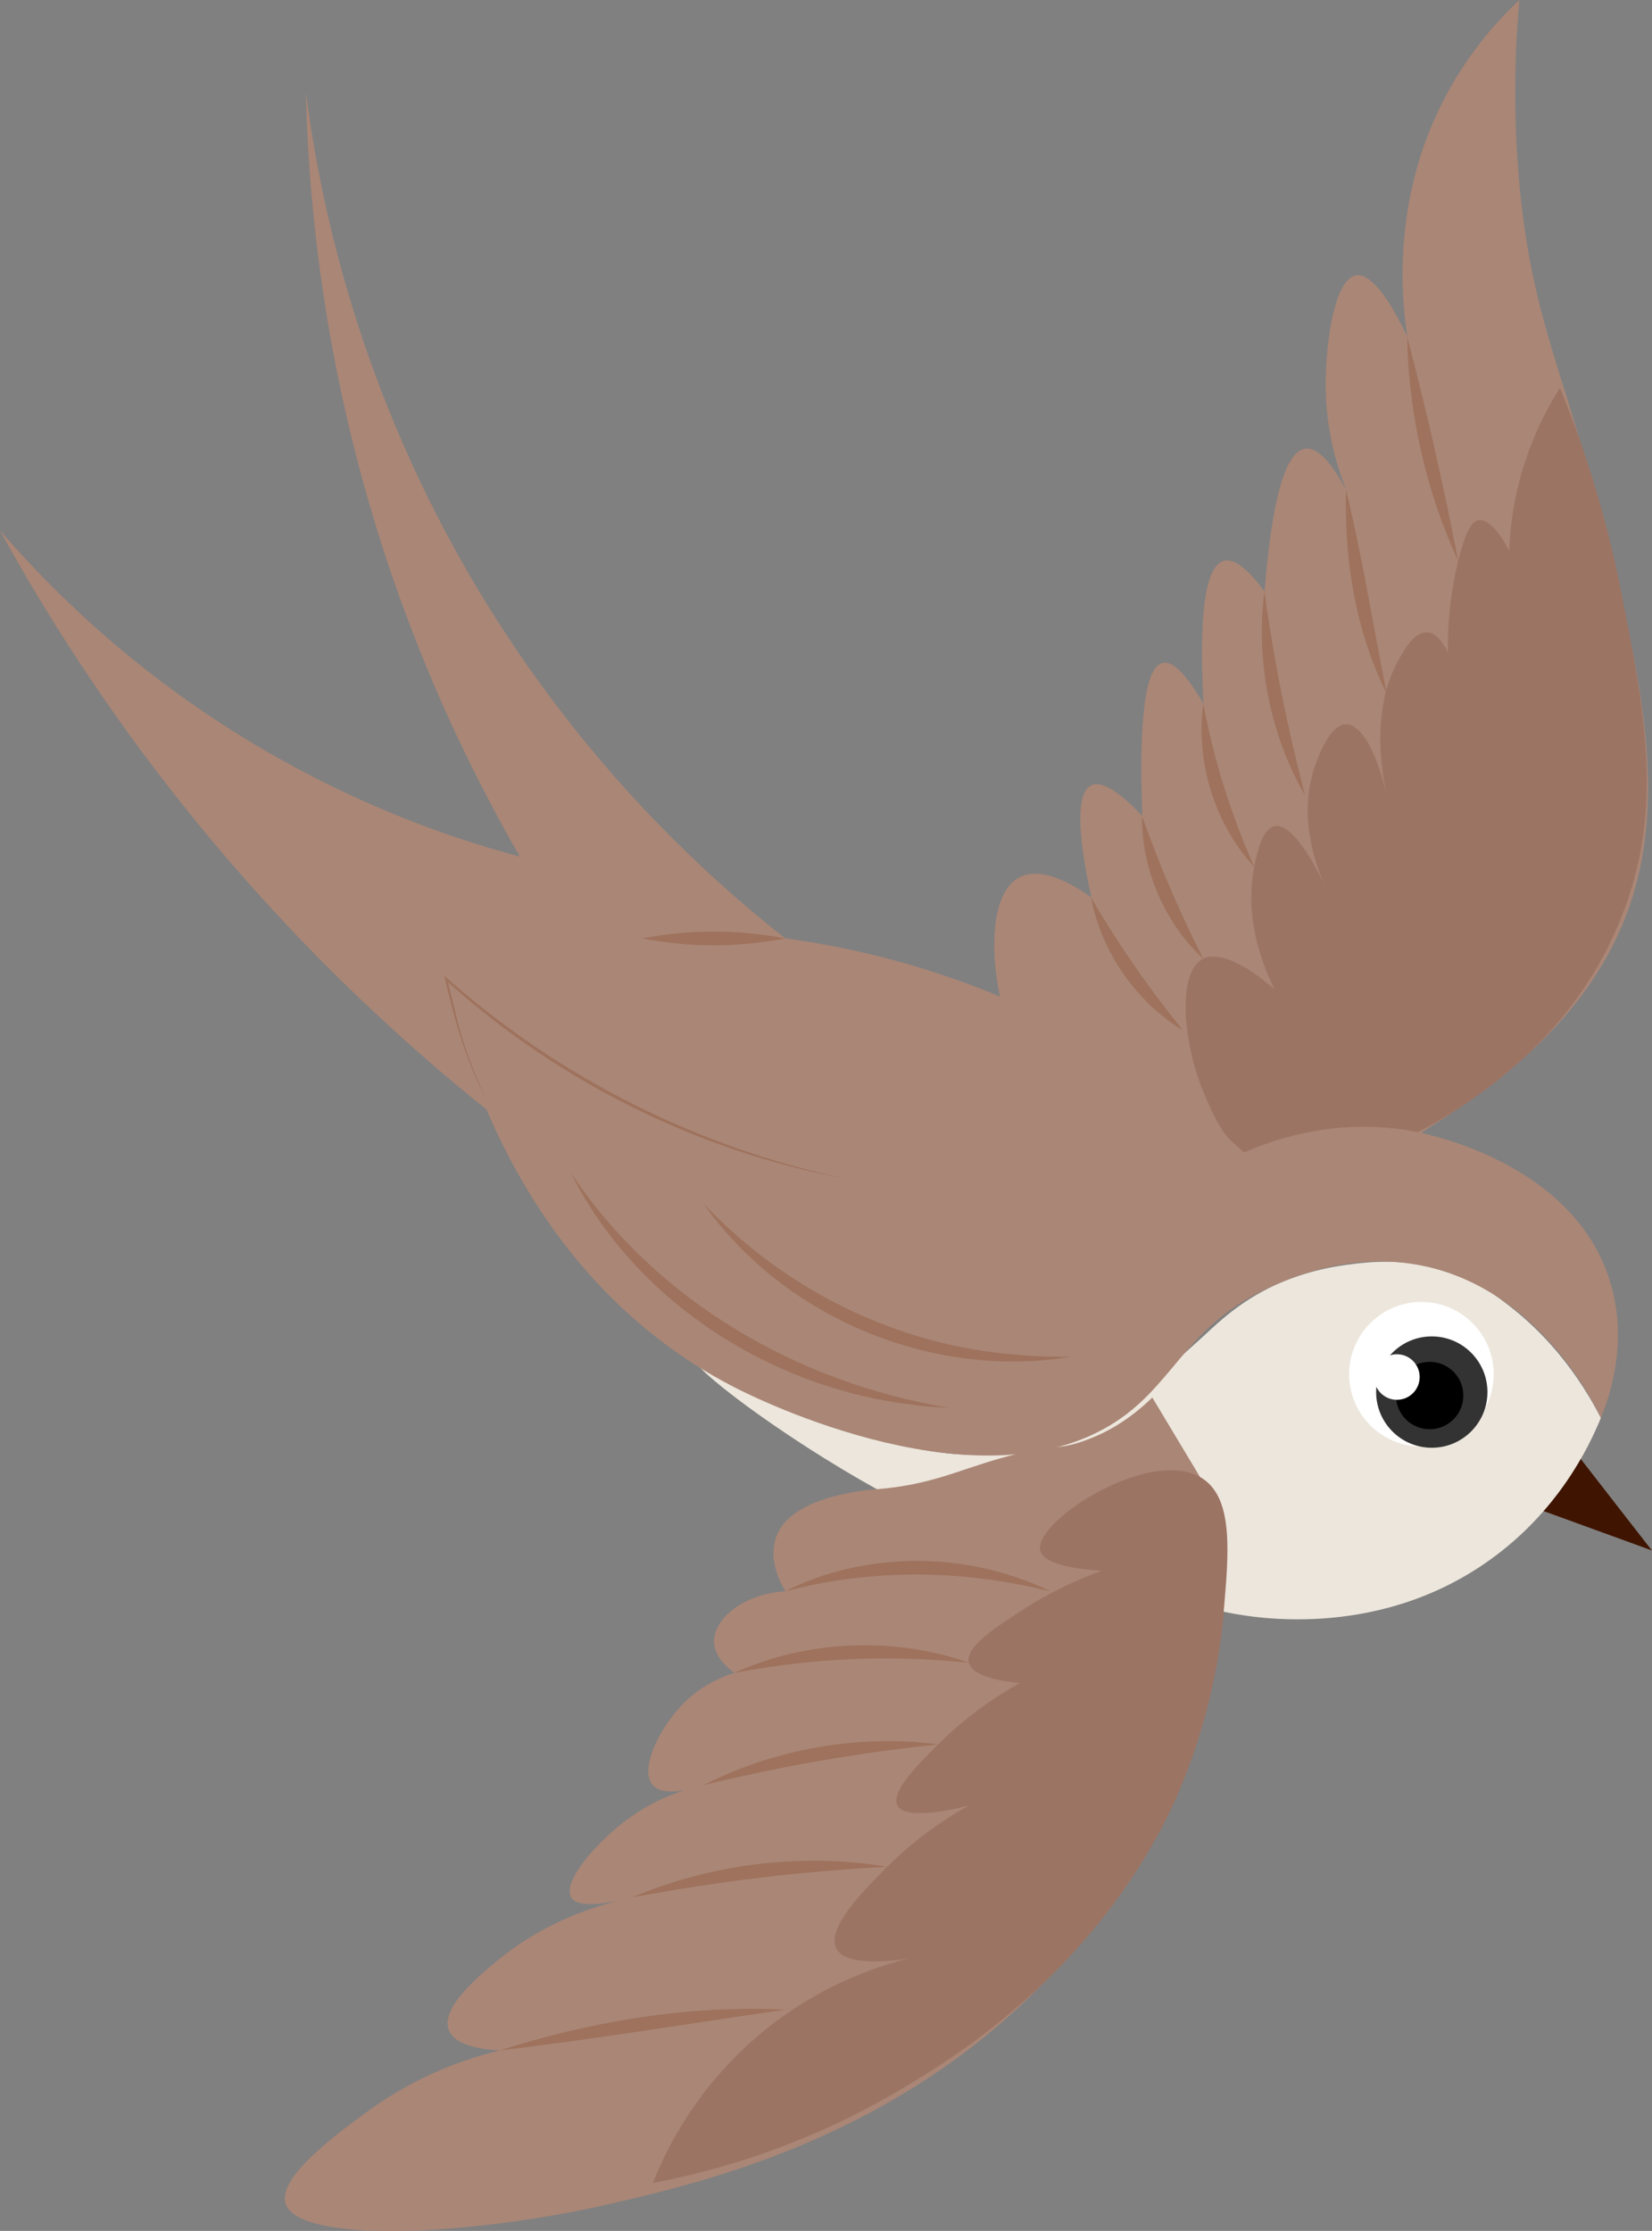 <?xml version="1.0" encoding="UTF-8"?>
<svg id="Layer_2" data-name="Layer 2" xmlns="http://www.w3.org/2000/svg" viewBox="0 0 124.08 167.5">
  <rect x="0" y="0" width="124.08" height="167.5" fill="#808080" stroke="none"/>
  <defs>
    <style>
      .cls-1 {
        fill: #fff;
      }

      .cls-2 {
        fill: none;
      }

      .cls-3 {
        fill: #3f1400;
      }

      .cls-4 {
        fill: #9e725c;
      }

      .cls-5 {
        fill: #333;
      }

      .cls-6 {
        fill: #aa8676;
      }

      .cls-7 {
        fill: #9c7464;
      }

      .cls-8 {
        fill: #ece6dc;
      }
    </style>
  </defs>
  <g id="Layer_1-2" data-name="Layer 1">
    <g>
      <path class="cls-3" d="M118.71,109.52c1.79,2.3,3.57,4.6,5.36,6.89-2.81-1.02-5.62-2.04-8.42-3.06"/>
      <path class="cls-6" d="M107.99,84.25c3.08-2.01,9.45-6.18,13.02-13.02,5.16-9.88,2.22-21.01-1.53-35.23-2.27-8.59-4.49-12.7-5.36-22.21-.53-5.79-.29-10.6,0-13.79-1.7,1.59-3.69,3.85-5.36,6.89-4.21,7.68-3.53,15.28-3.06,18.38-2.17-4.57-3.42-4.66-3.83-4.6-1.7.27-2.33,5.36-2.3,8.42.04,3.29.85,5.94,1.53,7.66-1.18-2.16-2.2-3.18-3.06-3.06-1.49.2-2.51,3.78-3.06,10.72-1.28-1.74-2.31-2.5-3.06-2.3-1.38.37-1.89,3.95-1.53,10.72-1.29-2.21-2.31-3.23-3.06-3.06-1.3.29-1.81,4.12-1.53,11.49-2.33-2.45-3.35-2.52-3.83-2.3-1.51.7-.6,5.7,0,8.42-1.37-.98-3.72-2.35-5.36-1.53-2.59,1.29-2.3,7.41-.77,11.49,2.7,7.16,10.98,12.55,19.15,12.25,5.11-.19,8.73-2.55,13.02-5.36Z"/>
      <path class="cls-7" d="M117.18,29.1c-.77,1.21-1.6,2.74-2.3,4.6-1.12,3.01-1.46,5.71-1.53,7.66-.07-.14-1.21-2.47-2.3-2.3-.32.05-.86.35-1.53,3.06-.39,1.59-.81,3.93-.77,6.89-.15-.35-.69-1.46-1.53-1.53-1.04-.09-1.86,1.48-2.3,2.3-.69,1.3-1.93,4.4-.77,9.96-.72-3.27-1.92-5.38-3.06-5.36-1.21.02-2.06,2.41-2.3,3.06-1.3,3.64-.1,7.25.77,9.19-.2-.44-2.24-4.92-3.83-4.6-.97.2-1.34,2.11-1.53,3.06-.31,1.56-.62,4.84,1.53,9.19-3.57-3.11-5.09-2.44-5.36-2.3-2.01,1.03-1.49,6.36,0,9.96.7,1.69,1.43,3.45,3.06,4.6,5.1,3.57,14.83-1.8,19.91-6.13,1.63-1.39,5.86-5.07,8.42-11.49,3.24-8.08,1.8-15.39,0-24.51-1.25-6.34-3.05-11.53-4.6-15.32Z"/>
      <path class="cls-8" d="M113.35,98.04c1.74,1.34,4.58,3.93,6.89,8.42-.93,2.28-3.27,7.07-8.42,10.72-8.61,6.11-18.21,4.2-19.91,3.83-6.79-1.21-16.12-3.68-26.04-9.19-7.15-3.97-14.19-9.28-13.79-9.96.23-.38,2.97.54,13.79,6.13,6.67,2.07,11.02,1.2,13.79,0,4.11-1.79,7.89-5.06,10.72-7.66,1.14-1.05,2.72-2.6,5.36-3.83.56-.26,2.55-1.15,5.36-1.53,1.77-.24,4.94-.63,8.42.77,1.73.69,2.86,1.55,3.83,2.3Z"/>
      <path class="cls-6" d="M86.55,104.93c.04.06,2.26,3.77,2.3,3.83,2.05,3.41,2.27,3.78,2.3,3.83,1.76,2.96,1.74,18.14-9.19,32.17-11.72,15.04-28.31,18.89-36,20.68-10.35,2.41-23.54,3.08-24.51,0-.61-1.95,3.78-5.17,6.13-6.89,3.86-2.83,7.65-4.04,9.96-4.6-.86-.04-3.32-.23-3.83-1.53-.67-1.72,2.49-4.27,3.83-5.36,1.83-1.48,5.01-3.55,9.96-4.6-3.27.83-4.3.5-4.6,0-.7-1.17,1.99-4.32,4.6-6.13,2.02-1.4,4.02-2.01,5.36-2.3-.94.32-3.02.9-3.83,0-1.04-1.17.51-4.32,2.3-6.13,1.35-1.36,2.86-1.99,3.83-2.3-.53-.38-1.49-1.21-1.53-2.3-.06-1.65,2.04-3.6,5.36-3.83-.38-.62-1.2-2.17-.77-3.83.82-3.14,6.31-3.72,7.5-3.82.07,0,.05,0,.16-.01,3.98-.32,6.04-1.4,9.19-2.3,4.16-1.19,4.23-.47,6.89-1.53,1.16-.46,2.82-1.33,4.6-3.06Z"/>
      <path class="cls-6" d="M36.76,83.48c-6.92-5.52-15.05-13.05-22.98-22.98-5.86-7.34-10.35-14.43-13.79-20.68,3.95,4.57,10.18,10.73,19.15,16.08,7.55,4.51,14.6,7,19.91,8.42-3.17-5.49-6.43-12.13-9.19-19.91-5.19-14.63-6.65-27.81-6.89-37.53,1.07,8.37,3.99,22.51,13.02,37.53,7.67,12.74,16.74,21.13,22.98,26.04,5.31.72,13.08,2.44,21.45,6.89,5.57,2.96,9.88,6.32,13.02,9.19,2.35-1.03,7.21-2.7,13.02-1.53,1.32.27,12.03,2.59,14.55,11.49,1.24,4.38-.08,8.28-.77,9.96-.55-1.16-4.84-9.89-13.79-11.49-4.98-.89-9.13.84-10.72,1.53-6.41,2.77-7.31,6.99-11.49,9.96-10.13,7.2-27.54-1.49-29.1-2.3-16.86-8.67-20.88-27.05-21.45-29.87,3.08,2.81,7.39,6.19,13.02,9.19,6.46,3.44,12.43,5.19,16.85,6.13"/>
      <path class="cls-7" d="M91.91,121.01c.38-4.38.74-8.4-1.53-9.96-3.79-2.6-12.76,3.15-12.25,5.36.22.97,2.29,1.37,4.6,1.53-1.46.53-3.68,1.46-6.13,3.06-1.94,1.27-4.11,2.68-3.83,3.83.28,1.16,2.94,1.46,3.83,1.53-1.58.88-3.84,2.33-6.13,4.6-1.44,1.43-3.61,3.57-3.06,4.6.66,1.24,4.9.12,5.36,0-1.64.91-3.88,2.36-6.13,4.6-1.68,1.68-4.61,4.6-3.83,6.13.74,1.44,4.45.91,5.36.77-2.43.62-6.59,2.01-10.72,5.36-5.13,4.15-7.46,9.07-8.42,11.49,5.4-1.04,11.84-3.04,18.38-6.89,4-2.35,13.73-8.21,19.91-19.91.6-1.14,3.84-7.41,4.6-16.08Z"/>
      <path class="cls-4" d="M37.53,153.95c6.91-2.19,14.18-3.42,21.45-3.06-7.18,1.03-14.25,2.21-21.45,3.06h0Z"/>
      <path class="cls-4" d="M47.49,142.46c5.97-2.53,12.75-3.36,19.15-2.3-6.5.34-12.75,1.1-19.15,2.3h0Z"/>
      <path class="cls-4" d="M52.85,134.03c5.37-2.73,11.64-3.83,17.62-3.06-6.01.63-11.75,1.63-17.62,3.06h0Z"/>
      <path class="cls-4" d="M55.14,125.61c5.44-2.47,11.98-2.76,17.62-.77-5.97-.61-11.73-.36-17.62.77h0Z"/>
      <path class="cls-4" d="M58.97,119.48c6.1-3.08,13.8-3,19.91,0-6.63-1.64-13.3-1.73-19.91,0h0Z"/>
      <path class="cls-2" d="M113.35,41.36c.21,1.91.64,4.28,1.53,6.89,1.12,3.27,2.59,5.83,3.83,7.66"/>
      <path class="cls-2" d="M108.76,49.02c-.01,2.23.24,5.5,1.53,9.19.9,2.57,2.05,4.62,3.06,6.13"/>
      <path class="cls-2" d="M104.16,59.74c-.02,1.4.14,4.02,1.53,6.89,1.66,3.44,4.17,5.34,5.36,6.13"/>
      <path class="cls-2" d="M99.57,66.63c.28,1.48.88,3.72,2.3,6.13,1.28,2.16,2.75,3.65,3.83,4.6"/>
      <path class="cls-2" d="M95.74,74.29c.86,1.94,1.87,3.99,3.06,6.13.76,1.36,1.53,2.64,2.3,3.83"/>
      <path class="cls-4" d="M105.69,25.27c1.47,5.62,2.73,11.15,3.83,16.85-2.42-5.27-3.72-11.05-3.83-16.85h0Z"/>
      <path class="cls-4" d="M101.1,36.76c1.23,5.1,2.02,10.16,3.06,15.32-2.37-4.73-3.2-10.07-3.06-15.32h0Z"/>
      <path class="cls-4" d="M94.97,44.42c.72,5.24,1.72,10.2,3.06,15.32-2.63-4.57-3.73-10.09-3.06-15.32h0Z"/>
      <path class="cls-4" d="M90.38,52.85c.82,4.32,2.05,8.23,3.83,12.25-2.97-3.23-4.43-7.91-3.83-12.25h0Z"/>
      <path class="cls-4" d="M85.78,61.27c1.33,3.77,2.79,7.16,4.6,10.72-2.92-2.7-4.65-6.75-4.6-10.72h0Z"/>
      <path class="cls-4" d="M81.95,67.4c2.1,3.58,4.29,6.73,6.89,9.96-3.52-2.15-6.12-5.9-6.89-9.96h0Z"/>
      <path class="cls-4" d="M42.89,88.08c6.42,9.63,17.02,15.72,28.34,17.62-1.45-.05-2.88-.24-4.32-.46-10.03-1.7-19.41-7.98-24.02-17.15h0Z"/>
      <path class="cls-4" d="M52.85,90.38c6.17,6.53,14.71,10.73,23.7,11.35,1.28.13,2.57.14,3.87.14-10.35,1.71-21.52-2.9-27.57-11.49h0Z"/>
      <path class="cls-4" d="M58.97,70.46c-3.57.68-7.15.69-10.72,0,3.57-.69,7.15-.68,10.72,0h0Z"/>
      <path class="cls-2" d="M93.44,86.55c-1.16.46-3.39,1.54-5.36,3.83-2.07,2.4-2.8,4.9-3.06,6.13"/>
      <circle class="cls-1" cx="106.76" cy="103.18" r="5.43"/>
      <circle class="cls-5" cx="107.54" cy="104.52" r="4.18"/>
      <circle cx="107.38" cy="104.78" r="2.53"/>
      <circle class="cls-1" cx="104.92" cy="103.39" r="1.71"/>
      <path class="cls-4" d="M63.5,88.5c-11.14-2.08-21.66-7.34-30.05-14.94,0,0,.13-.07.13-.07l.57,2.3c.51,2.32,1.33,4.56,2.36,6.71-1.49-2.78-2.37-5.93-3.08-8.99,0,0-.06-.24-.06-.24l.19.17c8.47,7.5,18.88,12.72,29.95,15.06h0Z"/>
    </g>
  </g>
</svg>